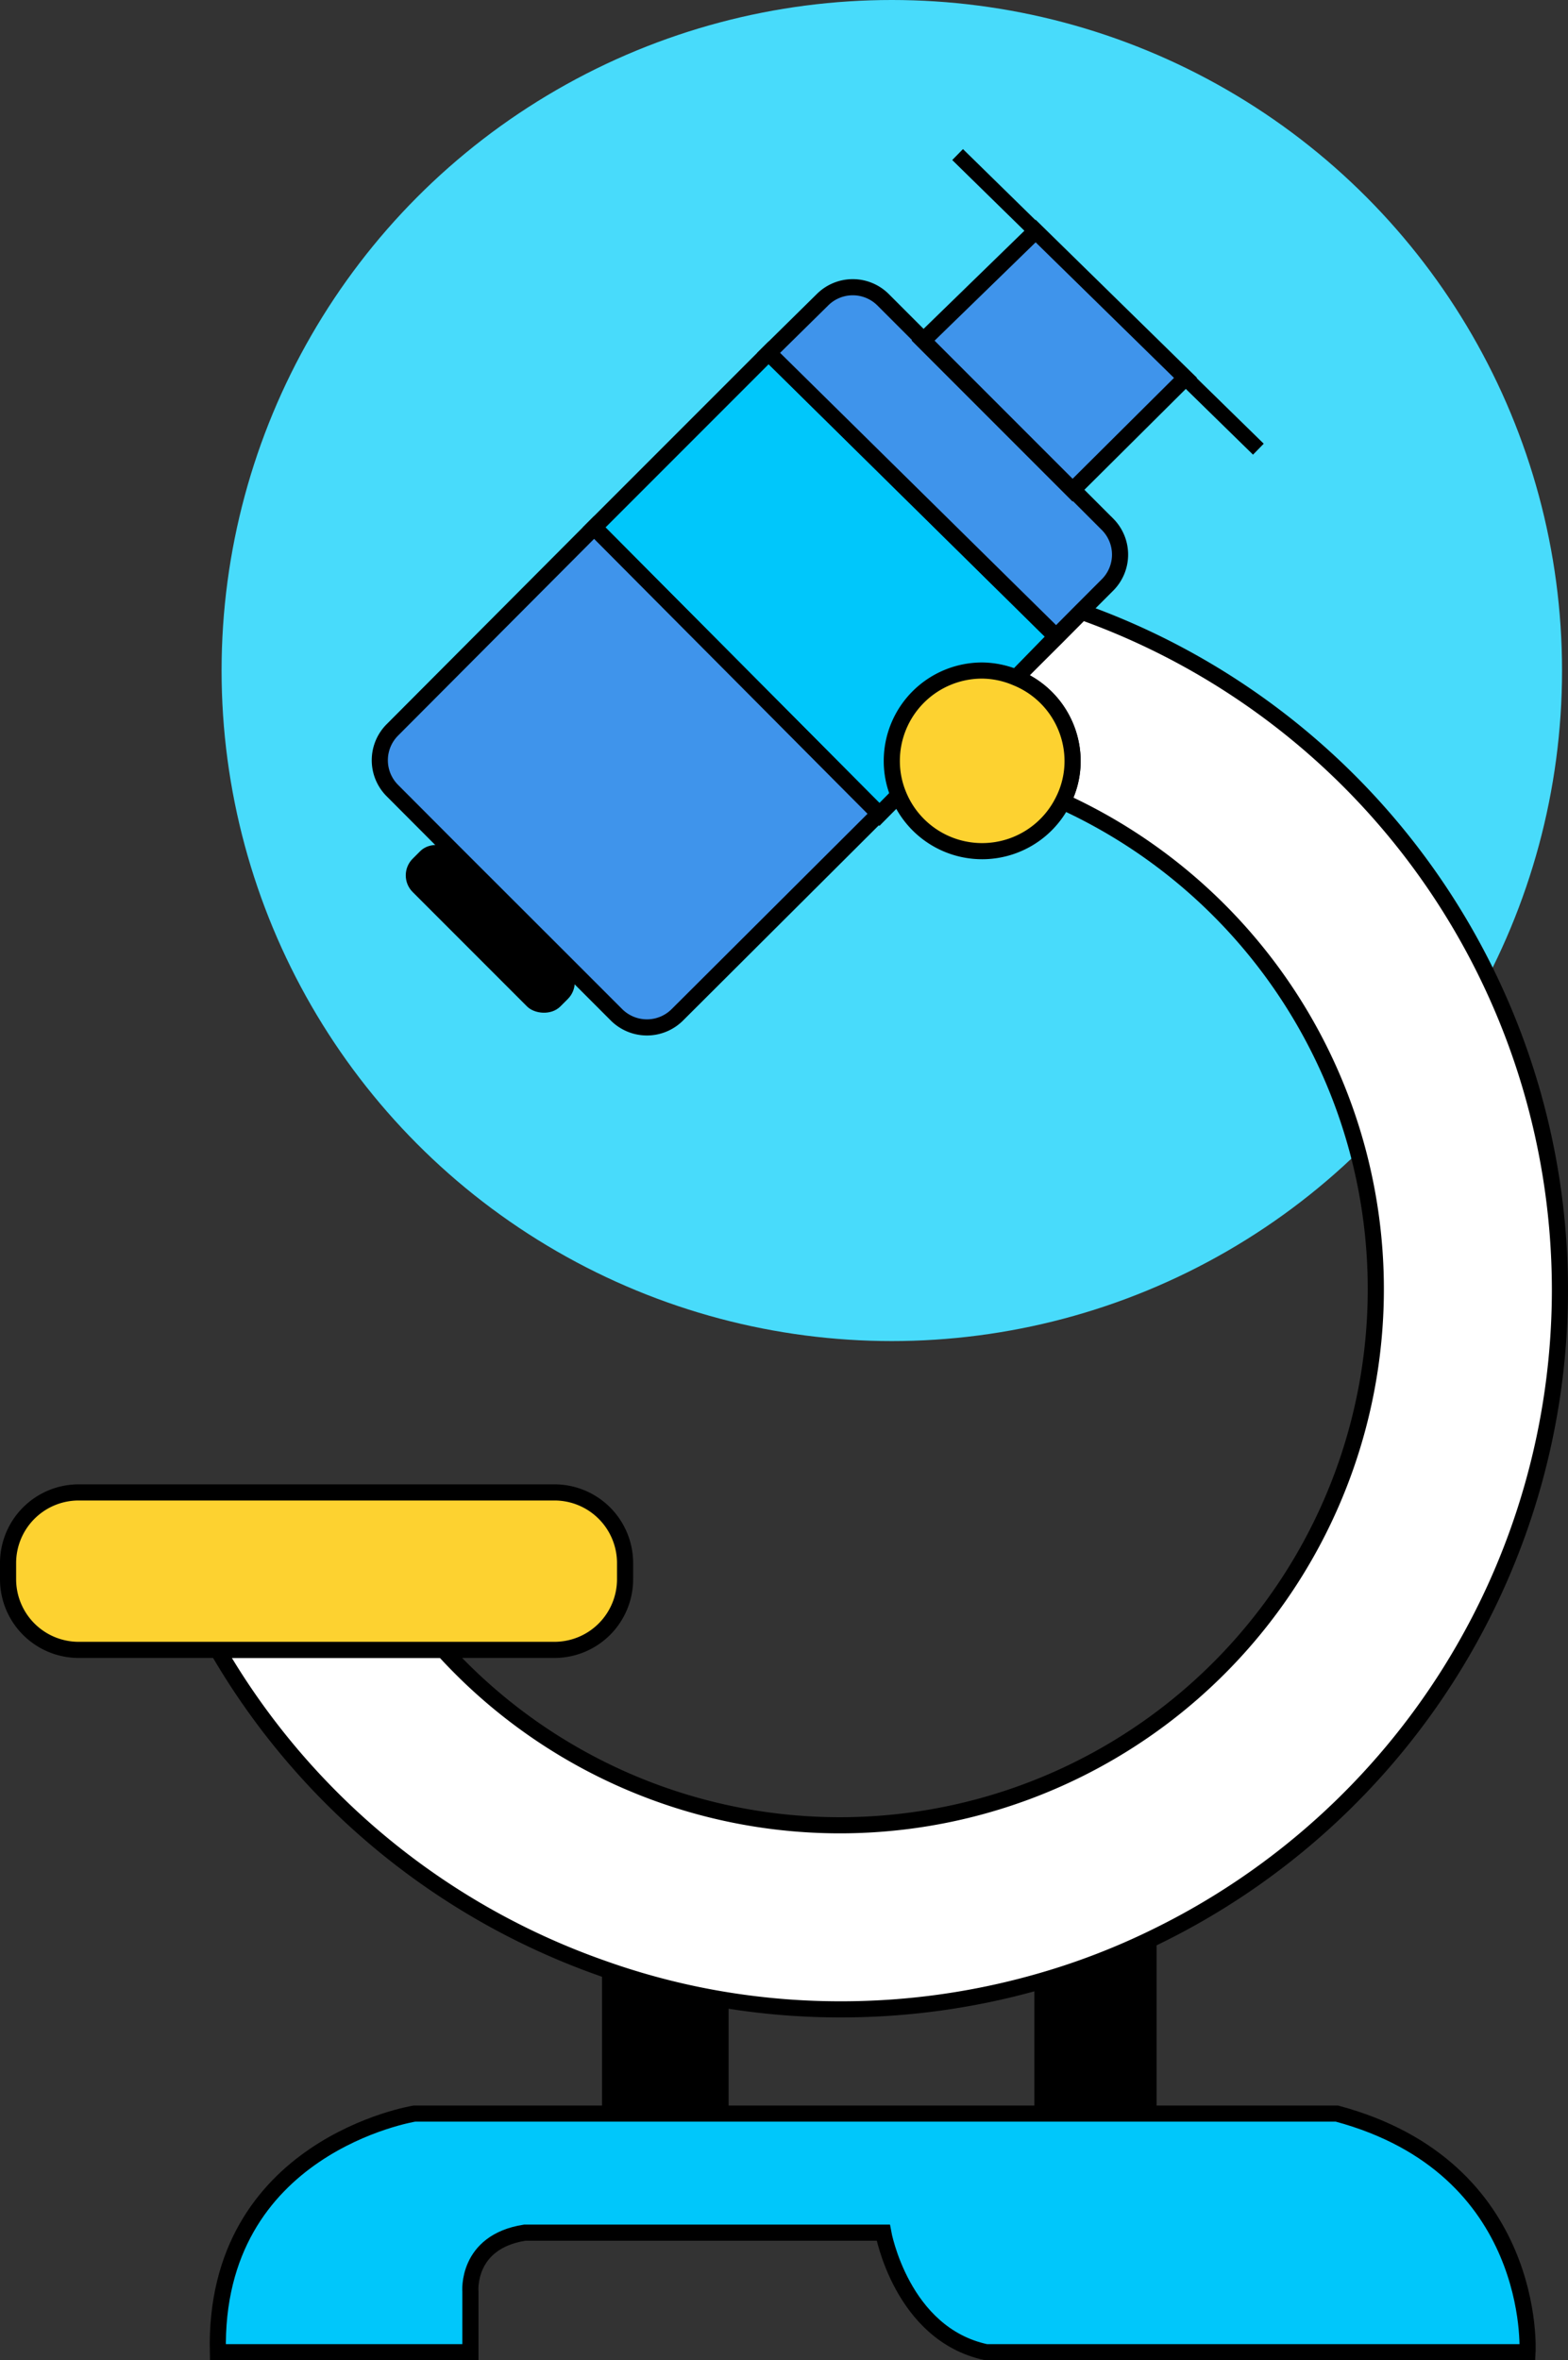 <svg xmlns="http://www.w3.org/2000/svg" viewBox="0 0 97.23 146.29"><rect x="0" y="0" width="97.23" height="146.29" fill="#333333" stroke="none"/><defs><style>.cls-1{fill:#48dbfb;}.cls-2,.cls-7{fill:none;}.cls-2,.cls-3,.cls-4,.cls-5,.cls-6,.cls-7{stroke:#000;stroke-miterlimit:10;}.cls-3{fill:#00c7fb;}.cls-4{fill:#fff;}.cls-5{fill:#fdd230;}.cls-6{fill:#3f94eb;}.cls-7{stroke-width:0.95px;}</style></defs><g id="Layer_2" data-name="Layer 2"><g id="Layer_1-2" data-name="Layer 1"><circle class="cls-1" cx="55.3" cy="41.56" r="41.56"/><line class="cls-2" x1="63.49" y1="138.38" x2="54.77" y2="138.38"/><path class="cls-3" d="M94.72,145.79H61.15c-5.25-1.12-6.38-7.41-6.38-7.41H32.54c-3.65.57-3.37,3.66-3.37,3.66v3.75H13.51C13.22,133,25.7,131,25.7,131H82.9C95.38,134.35,94.72,145.79,94.72,145.79Z"/><path class="cls-4" d="M96.73,79.93a44.62,44.62,0,0,1-25,40.08,43.26,43.26,0,0,1-7.58,2.89,44.61,44.61,0,0,1-12,1.64,44.12,44.12,0,0,1-6.94-.54,43.58,43.58,0,0,1-7.85-2A44.69,44.69,0,0,1,13.5,102.26h14A33.23,33.23,0,1,0,65.9,49.68a5.45,5.45,0,0,0,.61-2.52A5.58,5.58,0,0,0,63,42l2.52-2.51,1.56-1.57A44.64,44.64,0,0,1,96.73,79.93Z"/><path class="cls-5" d="M38.76,96.88v1a4.38,4.38,0,0,1-4.37,4.38H4.88A4.38,4.38,0,0,1,.5,97.88v-1A4.38,4.38,0,0,1,4.88,92.5H34.39A4.38,4.38,0,0,1,38.76,96.88Z"/><path class="cls-3" d="M65.49,39.45,63,42a5.49,5.49,0,0,0-2.07-.4,5.6,5.6,0,0,0-5.6,5.6,5.49,5.49,0,0,0,.4,2.07l-1.2,1.21L36.84,32.69,47.66,21.87Z"/><path class="cls-6" d="M54.5,50.44,42,62.9a2.67,2.67,0,0,1-3.77,0l-3.06-3.06-7.09-7.08L24.33,49a2.66,2.66,0,0,1,0-3.76L36.84,32.69Z"/><path class="cls-6" d="M68.65,36.28l-1.6,1.6-1.56,1.57L47.66,21.87,51,18.58a2.66,2.66,0,0,1,3.76,0l2.53,2.53,9.27,9.27,2.14,2.14A2.66,2.66,0,0,1,68.65,36.28Z"/><line class="cls-6" x1="36.84" y1="32.69" x2="36.84" y2="32.68"/><line class="cls-7" x1="47.66" y1="21.87" x2="47.65" y2="21.87"/><line class="cls-7" x1="64.47" y1="14.08" x2="64.22" y2="14.32"/><polygon class="cls-6" points="73.51 23.42 66.51 30.38 57.24 21.11 64.22 14.32 73.51 23.42"/><line class="cls-7" x1="78.03" y1="27.84" x2="73.51" y2="23.42"/><line class="cls-7" x1="64.22" y1="14.32" x2="59.38" y2="9.58"/><path class="cls-5" d="M66.51,47.16a5.45,5.45,0,0,1-.61,2.52,5.6,5.6,0,0,1-10.2-.45,5.49,5.49,0,0,1-.4-2.07,5.6,5.6,0,0,1,5.6-5.6A5.49,5.49,0,0,1,63,42,5.58,5.58,0,0,1,66.51,47.16Z"/><rect x="28.61" y="51.09" width="3.58" height="12.95" rx="1.46" transform="translate(-31.8 38.36) rotate(-45)"/><path d="M71.72,120v11H64.14V122.9A43.26,43.26,0,0,0,71.72,120Z"/><path d="M45.18,124v7H37.33V122A43.58,43.58,0,0,0,45.18,124Z"/></g></g></svg>